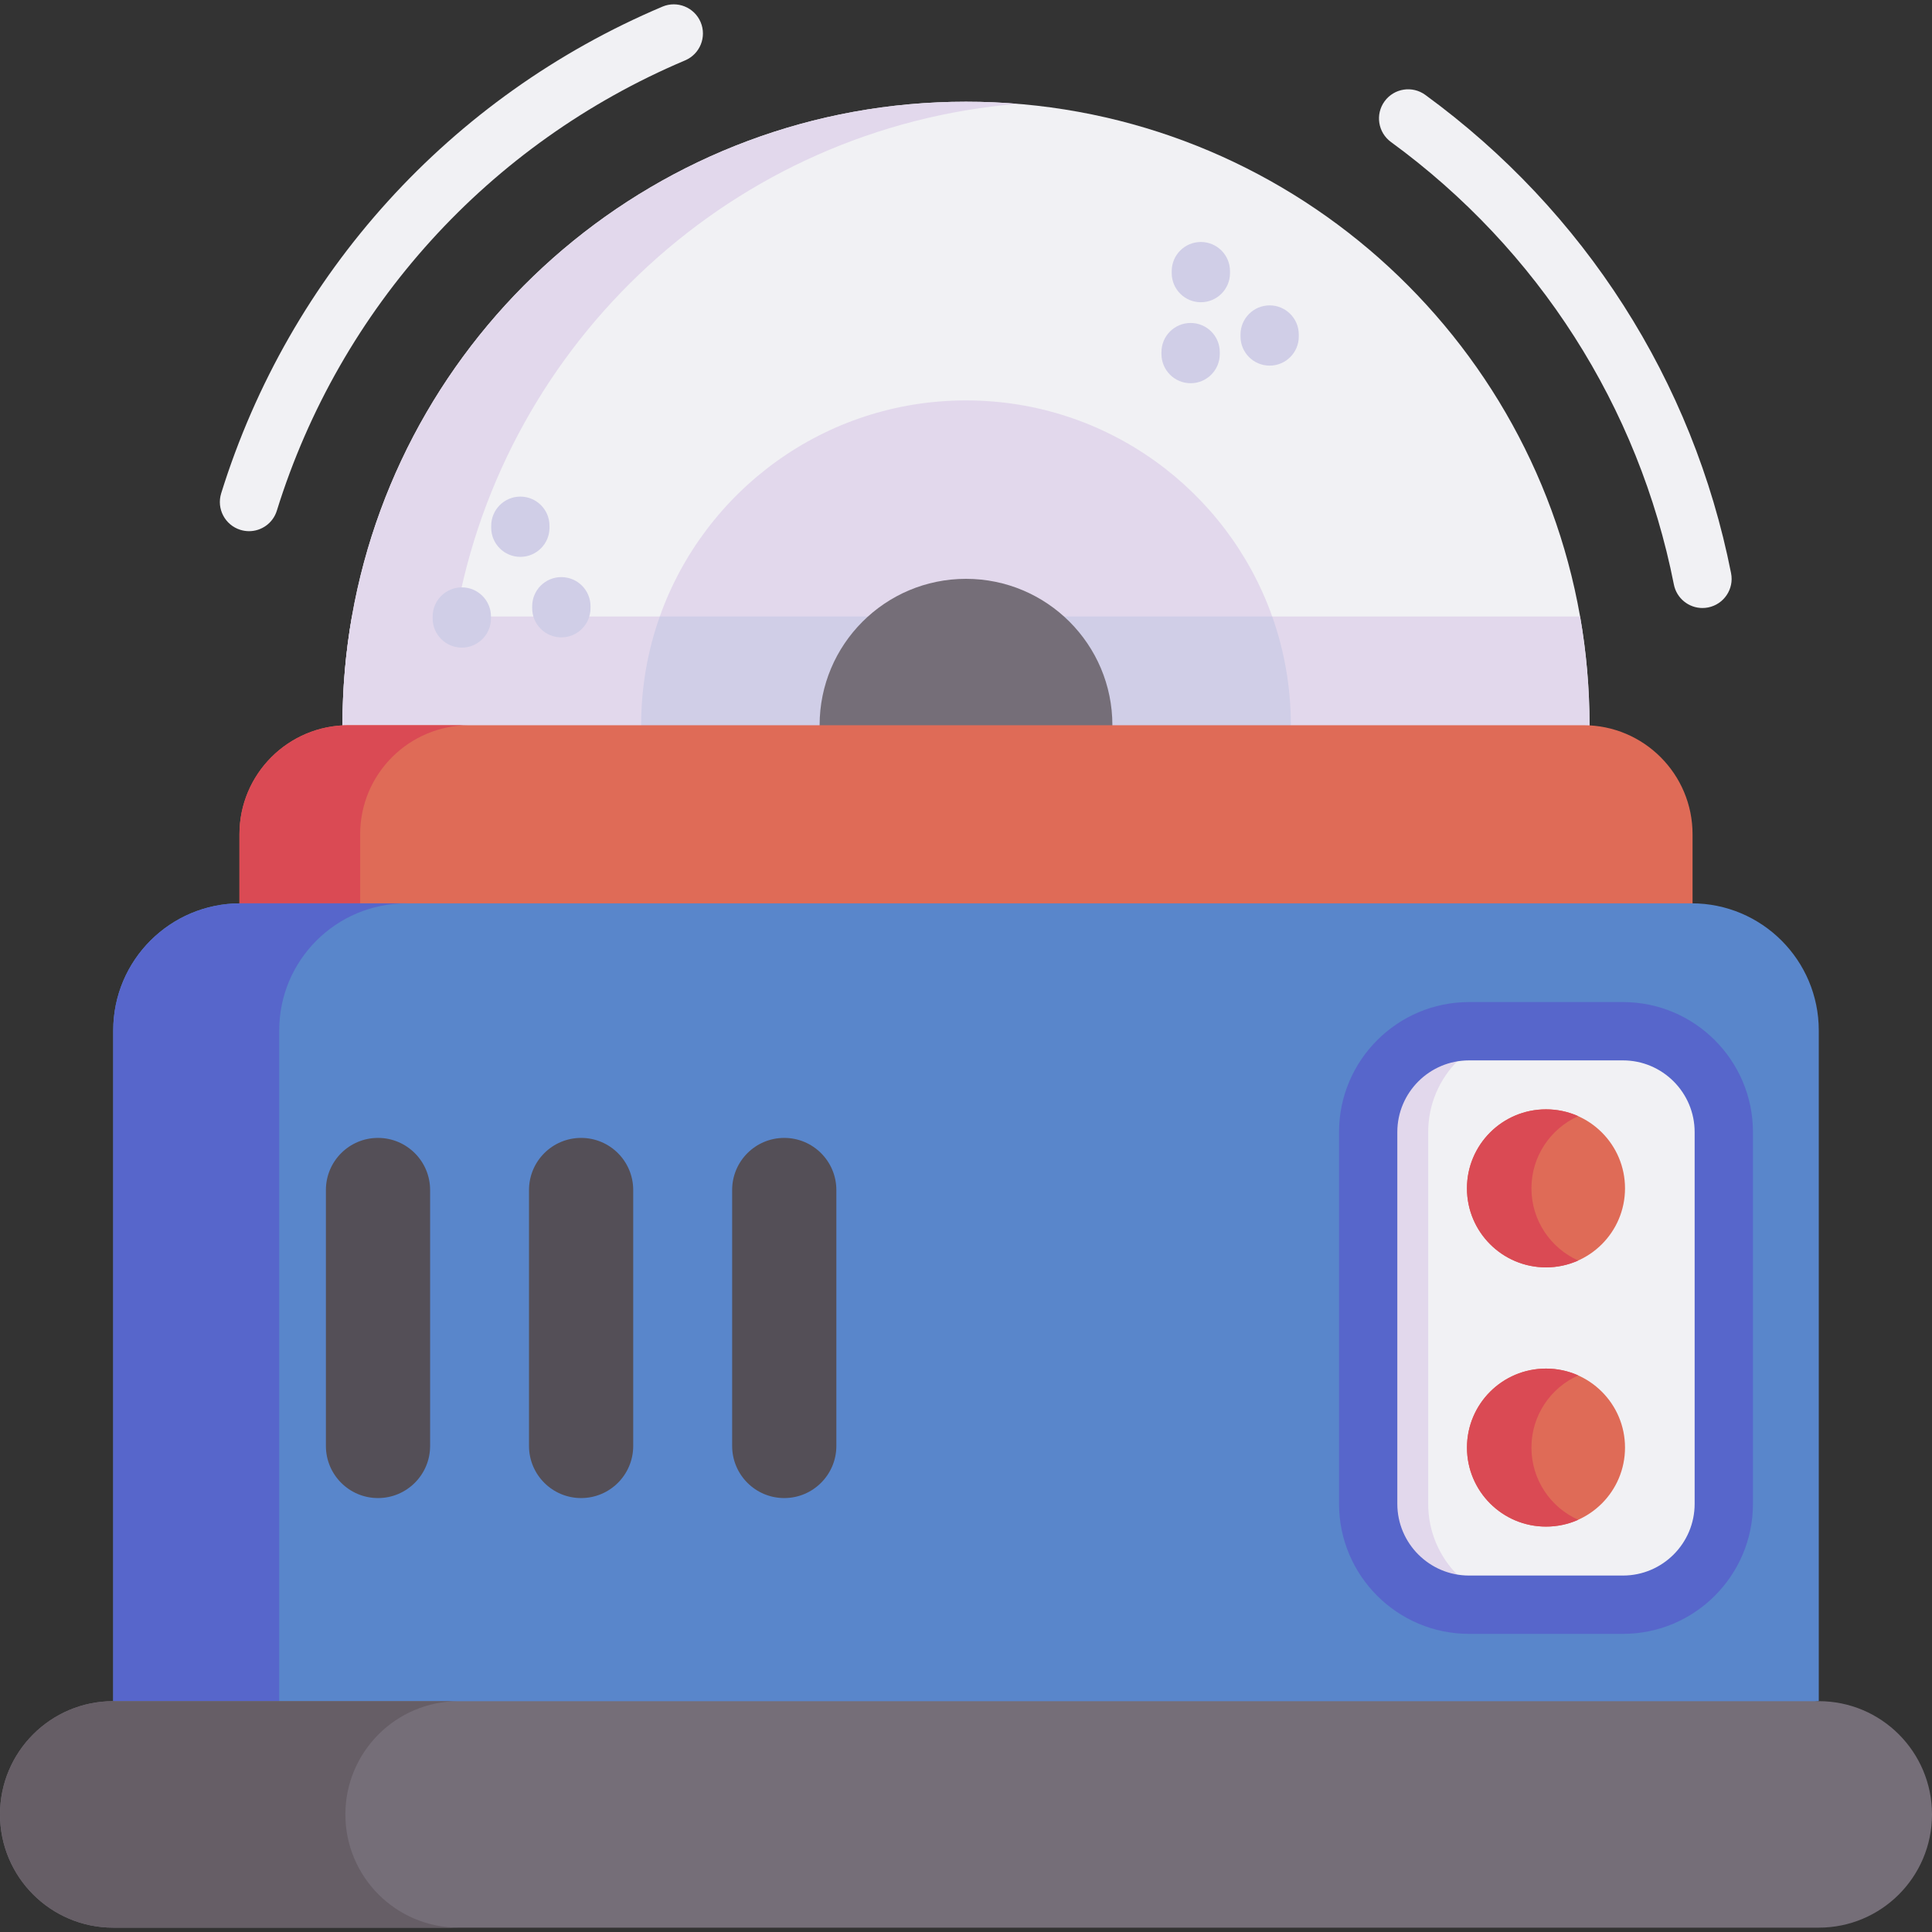 <svg width="48" height="48" viewBox="0 0 48 48" fill="none" xmlns="http://www.w3.org/2000/svg">
<rect x="0" y="0" width="48" height="48" fill="#333333" stroke="none"/>
<g clip-path="url(#clip0_218_1689)">
<path d="M39.491 18.018C39.491 24.89 35.018 30.717 28.823 32.745C27.306 33.242 25.684 33.51 24 33.51C22.316 33.51 20.694 33.242 19.177 32.745C12.982 30.717 8.509 24.89 8.509 18.018C8.509 17.097 8.589 16.194 8.743 15.317C10.022 8.049 16.365 2.527 24 2.527C31.635 2.527 37.978 8.049 39.257 15.317C39.411 16.194 39.491 17.097 39.491 18.018Z" fill="#F1F1F4"/>
<path d="M25.29 33.457C24.865 33.493 24.435 33.511 24 33.511C22.316 33.511 20.694 33.242 19.177 32.745C12.982 30.718 8.509 24.89 8.509 18.018C8.509 17.097 8.589 16.194 8.743 15.317C10.022 8.049 16.365 2.527 24 2.527C24.435 2.527 24.864 2.545 25.289 2.58C18.239 3.161 12.529 8.463 11.323 15.317C11.168 16.194 11.088 17.097 11.088 18.018C11.088 24.89 15.562 30.717 21.756 32.745C22.883 33.113 24.066 33.357 25.29 33.457Z" fill="#E2D8EC"/>
<path d="M39.491 18.018C39.491 24.89 35.018 30.717 28.823 32.745H19.177C12.982 30.717 8.509 24.89 8.509 18.018C8.509 17.097 8.589 16.194 8.743 15.317H39.257C39.411 16.194 39.491 17.097 39.491 18.018Z" fill="#E2D8EC"/>
<path d="M42.297 15.106C41.958 15.106 41.655 14.867 41.587 14.522C40.713 10.103 38.217 6.199 34.558 3.528C34.235 3.292 34.164 2.839 34.4 2.516C34.636 2.193 35.089 2.122 35.412 2.358C39.366 5.244 42.064 9.464 43.008 14.241C43.086 14.633 42.83 15.014 42.438 15.092C42.39 15.101 42.343 15.106 42.297 15.106Z" fill="#F1F1F4"/>
<path d="M6.187 13.197C6.116 13.197 6.043 13.186 5.972 13.164C5.59 13.045 5.376 12.639 5.495 12.257C7.192 6.802 11.188 2.394 16.458 0.165C16.826 0.009 17.251 0.182 17.407 0.55C17.563 0.919 17.39 1.344 17.022 1.5C12.146 3.562 8.448 7.64 6.878 12.687C6.782 12.998 6.496 13.197 6.187 13.197Z" fill="#F1F1F4"/>
<path d="M32.071 18.018C32.071 22.476 28.457 26.089 24 26.089C19.543 26.089 15.929 22.476 15.929 18.018C15.929 17.071 16.092 16.161 16.392 15.317C17.504 12.188 20.49 9.948 24 9.948C27.51 9.948 30.496 12.188 31.608 15.317C31.908 16.161 32.071 17.071 32.071 18.018Z" fill="#E2D8EC"/>
<path d="M32.071 18.018C32.071 22.476 28.457 26.089 24 26.089C19.543 26.089 15.929 22.476 15.929 18.018C15.929 17.071 16.092 16.161 16.392 15.317H31.608C31.908 16.161 32.071 17.071 32.071 18.018Z" fill="#D0CEE7"/>
<path d="M24 21.656C26.009 21.656 27.637 20.027 27.637 18.018C27.637 16.01 26.009 14.381 24 14.381C21.991 14.381 20.363 16.01 20.363 18.018C20.363 20.027 21.991 21.656 24 21.656Z" fill="#756E78"/>
<path d="M39.343 18.018H8.657C7.162 18.018 5.949 19.231 5.949 20.727V33.882H42.051V20.727C42.051 19.231 40.838 18.018 39.343 18.018Z" fill="#DF6B57"/>
<path d="M11.656 18.018C10.16 18.018 8.948 19.231 8.948 20.727V33.882H5.949V20.727C5.949 19.231 7.161 18.018 8.657 18.018H11.656Z" fill="#DA4A54"/>
<path d="M42.029 22.443H5.971C4.227 22.443 2.813 23.857 2.813 25.601V42.265L24 45.079L45.187 42.265V25.601C45.187 23.857 43.773 22.443 42.029 22.443Z" fill="#5986CB"/>
<path d="M5.076 43.088L2.813 42.266V25.601C2.813 23.858 4.227 22.444 5.972 22.444H10.095C8.351 22.444 6.937 23.858 6.937 25.601V42.266L5.076 43.088Z" fill="#5766CB"/>
<path d="M45.187 42.265H2.813C1.26 42.265 0 43.525 0 45.079C0 46.632 1.26 47.892 2.813 47.892H45.187C46.74 47.892 48 46.633 48 45.079C48 43.525 46.74 42.265 45.187 42.265Z" fill="#756E78"/>
<path d="M9.405 47.068C9.914 47.577 10.618 47.892 11.395 47.892H2.813C2.036 47.892 1.333 47.577 0.824 47.068C0.315 46.559 0 45.855 0 45.079C0 43.526 1.259 42.265 2.813 42.265H11.395C9.84 42.265 8.581 43.526 8.581 45.079C8.581 45.855 8.896 46.559 9.405 47.068Z" fill="#665E66"/>
<path d="M29.835 7.509C29.435 7.509 29.111 7.185 29.111 6.785V6.736C29.111 6.336 29.435 6.012 29.835 6.012C30.235 6.012 30.559 6.336 30.559 6.736V6.785C30.559 7.184 30.235 7.509 29.835 7.509Z" fill="#D0CEE7"/>
<path d="M31.544 9.084C31.144 9.084 30.82 8.76 30.82 8.36V8.312C30.82 7.912 31.144 7.587 31.544 7.587C31.944 7.587 32.268 7.912 32.268 8.312V8.36C32.268 8.76 31.944 9.084 31.544 9.084Z" fill="#D0CEE7"/>
<path d="M29.581 9.521C29.18 9.521 28.856 9.196 28.856 8.796V8.748C28.856 8.348 29.18 8.024 29.581 8.024C29.981 8.024 30.305 8.348 30.305 8.748V8.796C30.305 9.196 29.981 9.521 29.581 9.521Z" fill="#D0CEE7"/>
<path d="M11.474 16.09C11.074 16.09 10.749 15.765 10.749 15.365V15.317C10.749 14.917 11.074 14.593 11.474 14.593C11.874 14.593 12.198 14.917 12.198 15.317V15.365C12.198 15.765 11.874 16.09 11.474 16.09Z" fill="#D0CEE7"/>
<path d="M12.928 13.835C12.528 13.835 12.204 13.511 12.204 13.111V13.063C12.204 12.663 12.528 12.338 12.928 12.338C13.328 12.338 13.652 12.663 13.652 13.063V13.111C13.652 13.511 13.328 13.835 12.928 13.835Z" fill="#D0CEE7"/>
<path d="M13.946 15.835C13.546 15.835 13.222 15.511 13.222 15.111V15.062C13.222 14.662 13.546 14.338 13.946 14.338C14.346 14.338 14.671 14.662 14.671 15.062V15.111C14.671 15.511 14.346 15.835 13.946 15.835Z" fill="#D0CEE7"/>
<path d="M33.992 37.362V28.127C33.992 26.743 35.114 25.621 36.498 25.621H40.322C41.705 25.621 42.827 26.743 42.827 28.127V37.362C42.827 38.746 41.705 39.868 40.322 39.868H36.498C35.114 39.868 33.992 38.746 33.992 37.362Z" fill="#F1F1F4"/>
<path d="M37.988 39.869H36.497C35.114 39.869 33.992 38.746 33.992 37.363V28.127C33.992 26.744 35.114 25.621 36.497 25.621H37.988C36.604 25.621 35.483 26.744 35.483 28.127V37.363C35.483 38.746 36.604 39.869 37.988 39.869Z" fill="#E2D8EC"/>
<path d="M38.41 31.487C39.494 31.487 40.373 30.608 40.373 29.524C40.373 28.44 39.494 27.561 38.41 27.561C37.325 27.561 36.446 28.44 36.446 29.524C36.446 30.608 37.325 31.487 38.41 31.487Z" fill="#DF6B57"/>
<path d="M38.41 37.928C39.494 37.928 40.373 37.049 40.373 35.965C40.373 34.881 39.494 34.002 38.41 34.002C37.325 34.002 36.446 34.881 36.446 35.965C36.446 37.049 37.325 37.928 38.41 37.928Z" fill="#DF6B57"/>
<path d="M39.21 31.317C38.966 31.427 38.694 31.488 38.41 31.488C37.326 31.488 36.446 30.609 36.446 29.524C36.446 28.439 37.326 27.561 38.41 27.561C38.694 27.561 38.966 27.621 39.21 27.73C38.526 28.038 38.048 28.725 38.048 29.524C38.048 30.323 38.526 31.01 39.21 31.317Z" fill="#DA4A54"/>
<path d="M39.211 37.759C38.967 37.868 38.695 37.928 38.41 37.928C37.326 37.928 36.447 37.05 36.447 35.965C36.447 34.88 37.326 34.002 38.41 34.002C38.695 34.002 38.967 34.062 39.211 34.172C38.525 34.478 38.048 35.165 38.048 35.965C38.048 36.765 38.525 37.452 39.211 37.759Z" fill="#DA4A54"/>
<path d="M40.322 40.593H36.498C34.717 40.593 33.268 39.144 33.268 37.362V28.127C33.268 26.346 34.717 24.896 36.498 24.896H40.322C42.103 24.896 43.552 26.346 43.552 28.127V37.362C43.551 39.144 42.103 40.593 40.322 40.593ZM36.498 26.345C35.515 26.345 34.716 27.144 34.716 28.127V37.362C34.716 38.345 35.515 39.144 36.498 39.144H40.322C41.304 39.144 42.103 38.345 42.103 37.362V28.127C42.103 27.144 41.304 26.345 40.322 26.345H36.498Z" fill="#5766CB"/>
<path d="M9.391 37.219C8.676 37.219 8.097 36.639 8.097 35.924V29.566C8.097 28.851 8.676 28.271 9.391 28.271C10.106 28.271 10.686 28.851 10.686 29.566V35.924C10.686 36.639 10.106 37.219 9.391 37.219Z" fill="#544F57"/>
<path d="M14.438 37.219C13.723 37.219 13.143 36.639 13.143 35.924V29.566C13.143 28.851 13.723 28.271 14.438 28.271C15.153 28.271 15.732 28.851 15.732 29.566V35.924C15.732 36.639 15.153 37.219 14.438 37.219Z" fill="#544F57"/>
<path d="M19.484 37.219C18.769 37.219 18.19 36.639 18.19 35.924V29.566C18.19 28.851 18.769 28.271 19.484 28.271C20.199 28.271 20.779 28.851 20.779 29.566V35.924C20.779 36.639 20.199 37.219 19.484 37.219Z" fill="#544F57"/>
</g>
<defs>
<clipPath id="clip0_218_1689">
<rect width="48" height="48" fill="white"/>
</clipPath>
</defs>
</svg>
